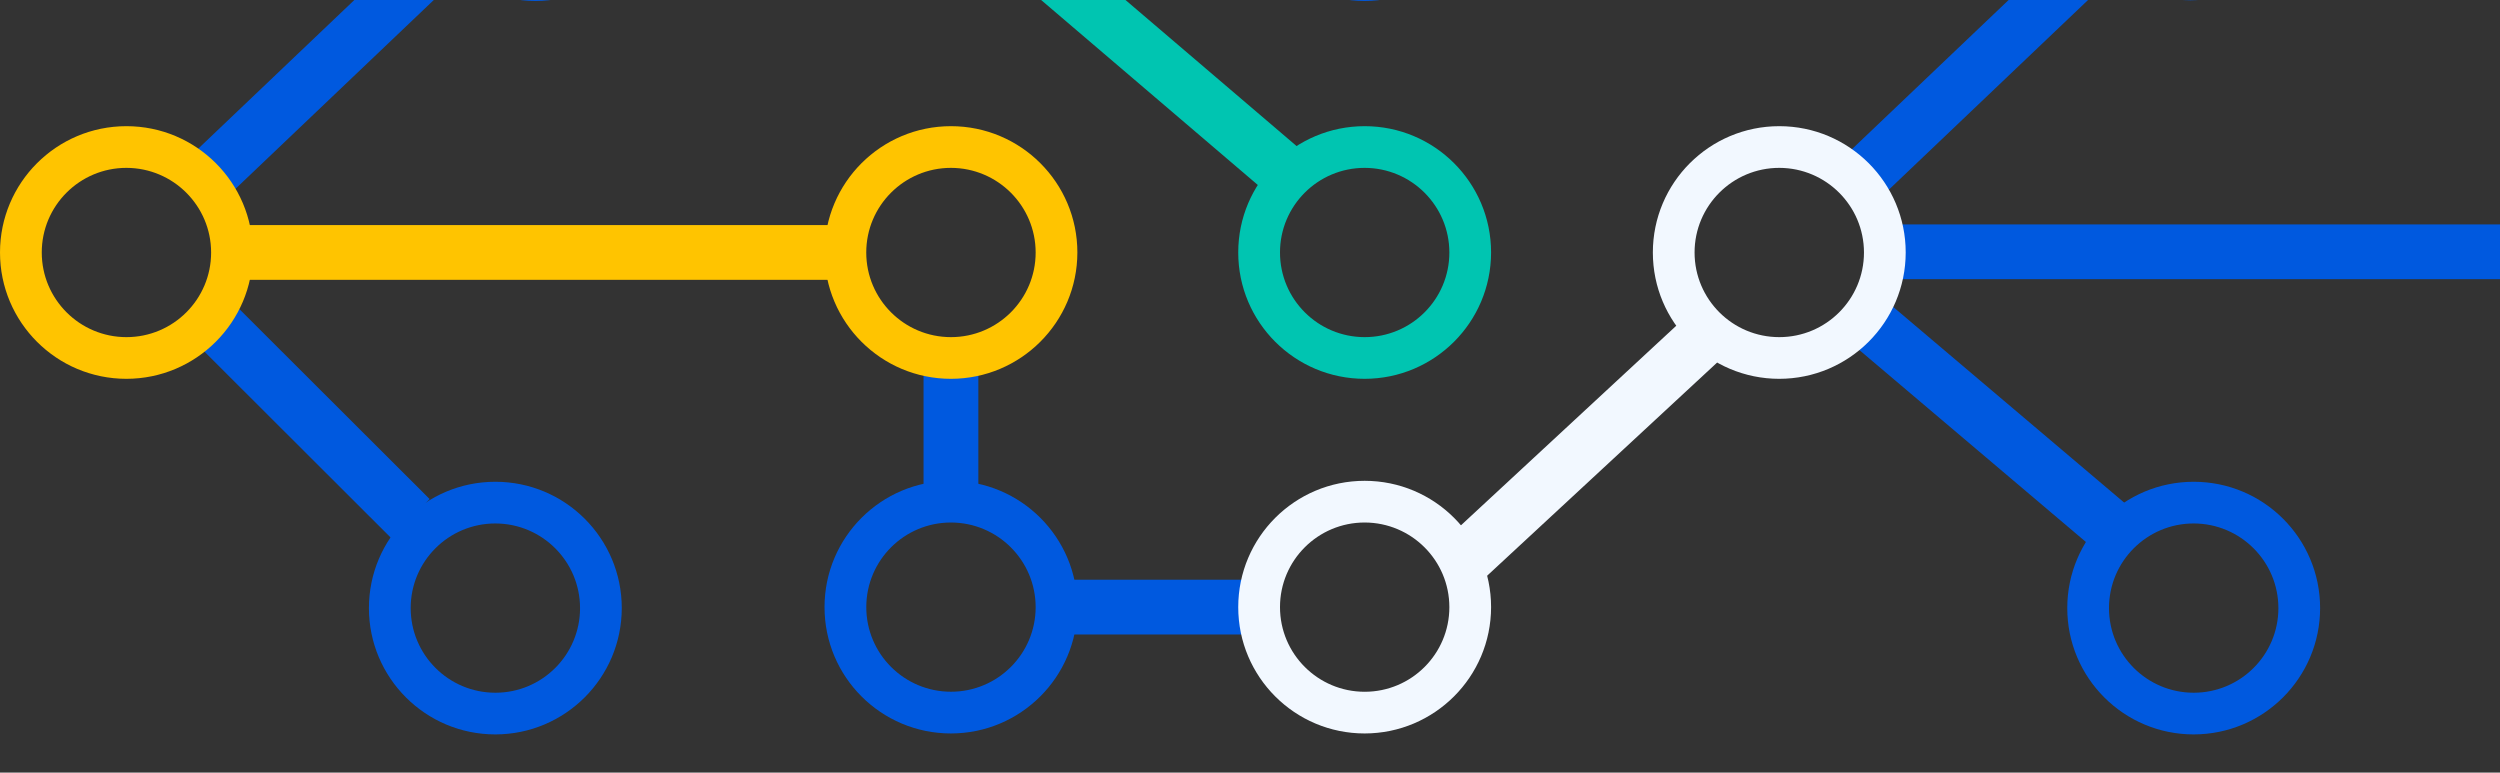 <svg width="576" height="178" viewBox="0 0 576 178" fill="none" xmlns="http://www.w3.org/2000/svg">
    <rect x="0" y="0" width="576" height="178" fill="#333333" stroke="none"/>
    <path
        d="M505.427 169.209C489.339 169.209 476.299 156.18 476.299 140.105C476.299 124.029 489.339 111 505.427 111C521.515 111 534.554 124.029 534.554 140.105C534.536 156.171 521.506 169.191 505.427 169.209ZM505.427 120.605C494.65 120.605 485.912 129.337 485.912 140.105C485.912 150.872 494.65 159.604 505.427 159.604C516.203 159.604 524.941 150.872 524.941 140.105C524.932 129.346 516.203 120.623 505.427 120.605Z"
        fill="#0059DF" />
    <path d="M481.719 -18.029L426.496 34.555L435.205 43.687L490.428 -8.896L481.719 -18.029Z"
        fill="#0059DF" />
    <path d="M434.165 69L426 78.623L484.272 127.988L492.438 118.365L434.165 69Z" fill="#0059DF" />
    <path d="M576 51.706L433.869 51.706V64.321H576V51.706Z" fill="#0059DF" />
    <path
        d="M504.686 0.057C488.599 0.057 475.559 -12.973 475.559 -29.048C475.559 -45.123 488.599 -58.152 504.686 -58.152C520.774 -58.152 533.814 -45.123 533.814 -29.048C533.796 -12.982 520.765 0.039 504.686 0.057ZM504.686 -48.547C493.91 -48.547 485.172 -39.815 485.172 -29.048C485.172 -18.28 493.91 -9.548 504.686 -9.548C515.463 -9.548 524.201 -18.28 524.201 -29.048C524.192 -39.806 515.463 -48.529 504.686 -48.547Z"
        fill="#0059DF" />
    <path
        d="M314.418 0.219C298.33 0.219 285.29 -12.81 285.29 -28.886C285.29 -44.961 298.33 -57.99 314.418 -57.99C330.506 -57.99 343.546 -44.961 343.546 -28.886C343.528 -12.819 330.497 0.201 314.418 0.219ZM314.418 -48.385C303.641 -48.385 294.903 -39.653 294.912 -28.886C294.912 -18.118 303.651 -9.386 314.427 -9.386C325.203 -9.386 333.933 -18.118 333.933 -28.886C333.924 -39.644 325.194 -48.367 314.418 -48.385Z"
        fill="#0059DF" />
    <path
        d="M314.418 87.28C298.33 87.28 285.29 74.251 285.29 58.176C285.29 42.101 298.33 29.071 314.418 29.071C330.506 29.071 343.546 42.101 343.546 58.176C343.528 74.242 330.497 87.262 314.418 87.28ZM314.418 38.677C303.641 38.677 294.903 47.408 294.912 58.176C294.912 68.944 303.651 77.675 314.427 77.675C325.203 77.675 333.933 68.944 333.933 58.176C333.924 47.417 325.194 38.695 314.418 38.677Z"
        fill="#00C5B1" />
    <path
        d="M409.945 87.28C393.857 87.28 380.817 74.251 380.817 58.176C380.817 42.101 393.857 29.071 409.945 29.071C426.033 29.071 439.073 42.101 439.073 58.176C439.054 74.242 426.024 87.262 409.945 87.28ZM409.945 38.677C399.168 38.677 390.43 47.408 390.43 58.176C390.43 68.944 399.168 77.675 409.945 77.675C420.721 77.675 429.459 68.944 429.459 58.176C429.45 47.417 420.721 38.695 409.945 38.677Z"
        fill="#F2F8FF" />
    <path
        d="M219.099 168.989C203.011 168.989 189.971 155.96 189.971 139.885C189.971 123.81 203.011 110.78 219.099 110.78C235.187 110.78 248.227 123.81 248.227 139.885C248.209 155.951 235.178 168.971 219.099 168.989ZM219.099 120.386C208.323 120.386 199.593 129.117 199.593 139.885C199.593 150.653 208.332 159.375 219.108 159.375C229.884 159.375 238.614 150.644 238.614 139.885C238.605 129.126 229.875 120.404 219.099 120.386Z"
        fill="#0059DF" />
    <path
        d="M114.128 169.209C98.04 169.209 85 156.18 85 140.105C85 124.029 98.04 111 114.128 111C130.216 111 143.256 124.029 143.256 140.105C143.238 156.171 130.207 169.191 114.128 169.209ZM114.128 120.605C103.351 120.605 94.613 129.337 94.622 140.105C94.622 150.872 103.36 159.604 114.137 159.604C124.913 159.604 133.643 150.872 133.643 140.105C133.634 129.346 124.904 120.623 114.128 120.605Z"
        fill="#0059DF" />
    <path d="M146.99 -95.889L138.789 -86.298L290.806 43.478L299.007 33.888L146.99 -95.889Z"
        fill="#00C5B1" />
    <path d="M100.406 -17.868L45.183 34.715L53.893 43.848L109.116 -8.735L100.406 -17.868Z"
        fill="#0059DF" />
    <path d="M49.924 66L41 74.924L90.063 123.909L98.987 114.985L49.924 66Z"
        fill="#0059DF" />
    <path d="M225.411 80.973H212.786V117.079H225.411V80.973Z" fill="#0059DF" />
    <path d="M291.602 133.568H241.923V146.183H291.602V133.568Z" fill="#0059DF" />
    <path d="M390.772 70.822L331.27 125.974L339.856 135.222L399.358 80.07L390.772 70.822Z"
        fill="#F2F8FF" />
    <path
        d="M123.374 0.219C107.286 0.219 94.246 -12.81 94.246 -28.886C94.246 -44.961 107.286 -57.99 123.374 -57.99C139.462 -57.99 152.502 -44.961 152.502 -28.886C152.484 -12.819 139.453 0.201 123.374 0.219ZM123.374 -48.385C112.598 -48.385 103.859 -39.653 103.868 -28.886C103.868 -18.118 112.607 -9.386 123.383 -9.386C134.159 -9.386 142.889 -18.118 142.889 -28.886C142.88 -39.644 134.15 -48.367 123.374 -48.385Z"
        fill="#0059DF" />
    <path
        d="M219.099 87.28C203.011 87.28 189.971 74.251 189.971 58.176C189.971 42.101 203.011 29.071 219.099 29.071C235.187 29.071 248.227 42.101 248.227 58.176C248.209 74.242 235.178 87.262 219.099 87.28ZM219.099 38.677C208.323 38.677 199.584 47.408 199.584 58.176C199.584 68.944 208.323 77.675 219.099 77.675C229.875 77.675 238.614 68.944 238.614 58.176C238.605 47.417 229.875 38.695 219.099 38.677Z"
        fill="#FFC400" />
    <path d="M194.687 51.859L52.556 51.859V64.474H194.687V51.859Z" fill="#FFC400" />
    <path
        d="M29.128 87.28C13.04 87.28 0 74.251 0 58.176C0 42.101 13.04 29.071 29.128 29.071C45.216 29.071 58.256 42.101 58.256 58.176C58.238 74.242 45.207 87.262 29.128 87.28ZM29.128 38.677C18.351 38.677 9.613 47.408 9.622 58.176C9.622 68.944 18.36 77.675 29.137 77.675C39.913 77.675 48.642 68.944 48.642 58.176C48.633 47.417 39.904 38.695 29.128 38.677Z"
        fill="#FFC400" />
    <path
        d="M314.418 168.989C298.33 168.989 285.29 155.96 285.29 139.885C285.29 123.81 298.33 110.78 314.418 110.78C330.506 110.78 343.546 123.81 343.546 139.885C343.528 155.951 330.497 168.971 314.418 168.989ZM314.418 120.386C303.641 120.386 294.903 129.117 294.912 139.885C294.912 150.653 303.651 159.384 314.427 159.384C325.203 159.384 333.933 150.653 333.933 139.885C333.924 129.126 325.194 120.404 314.418 120.386Z"
        fill="#F2F8FF" />
</svg>